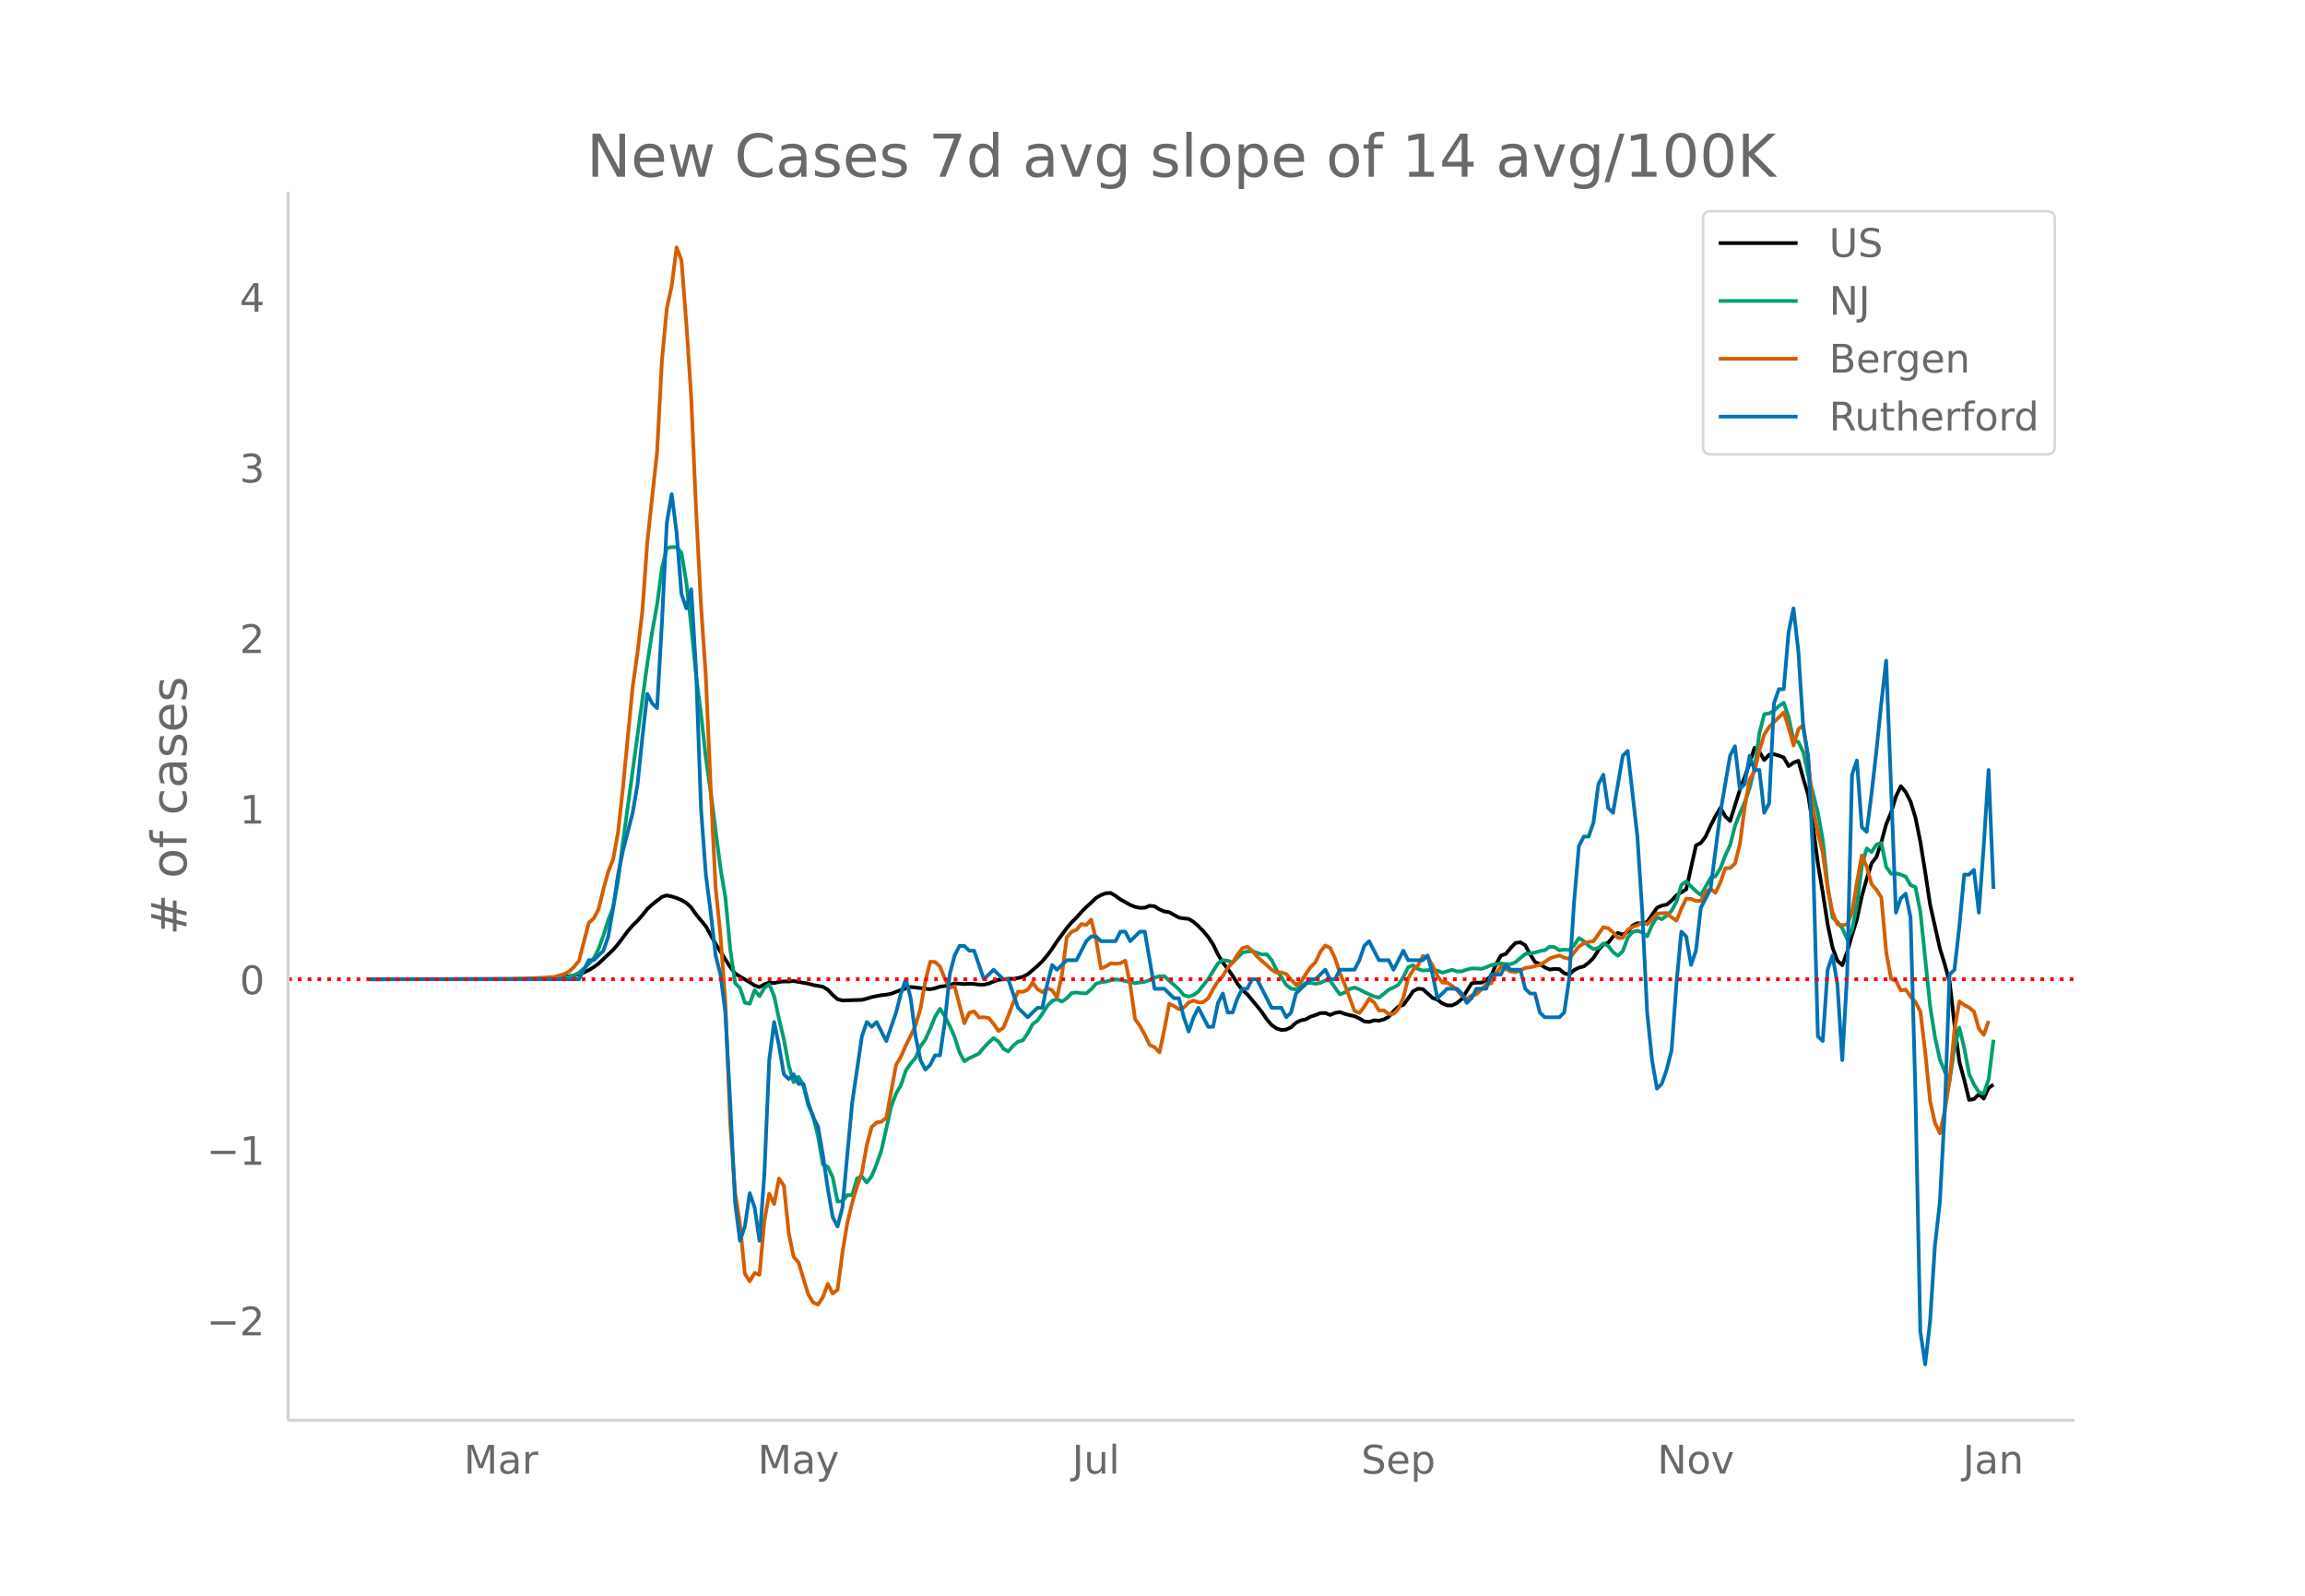 <svg height="864" viewBox="0 0 936 648" width="1248" xmlns="http://www.w3.org/2000/svg" xmlns:xlink="http://www.w3.org/1999/xlink"><defs><style>*{stroke-linecap:butt;stroke-linejoin:round}</style></defs><g id="figure_1"><path d="M0 648h936V0H0z" fill="#fff" id="patch_1"/><g id="axes_1"><path d="M117 576.72h725.4V77.76H117z" fill="none" id="patch_2"/><path clip-path="url(#p2ddeff6b6c)" d="M149.973 397.634l63.37-.105 7.922-.204 3.96-.242 3.961-.38 3.961-.606 1.98-.483 1.98-.72 1.981-.97 1.98-1.174 1.98-1.461 5.942-5.605 1.98-2.311 3.961-5.308 1.98-2.287 1.98-1.919 1.981-2.257 1.98-2.484 1.98-1.843 3.961-3.084 1.98-.612 1.981.447 1.98.613 1.98.838 1.981 1.142 1.98 1.89 1.98 2.808 3.961 4.824 3.961 7.121 5.941 9.443 1.98 2.54 1.98 1.313 3.962 2.302 1.98 1.302 1.98.651 1.98-1.095 1.98-.753 1.981.223 1.98-.457 1.981-.204 1.98.025 1.98-.194 5.942 1.066 1.98.534 3.96.736 1.981 1.19 1.98 2.102 1.98 1.735 1.981.539 7.921-.248 1.98-.504 1.981-.627 3.96-.787 1.981-.2 1.98-.384 3.961-1.51 3.96-1.228 7.922.934 1.98-.414 1.981-.639 1.98-.25 1.98-.424 1.981-.663 3.96.28 1.981-.125 1.98.095 1.98.252 1.981.014 1.98-.405 1.98-.903 1.981-.663 3.96-.407 1.981.021 1.98-.299 1.98-.54 1.981-1.01 3.96-3.4 1.981-1.909 1.98-2.347 1.98-2.713 1.981-3.01 3.96-5.371 1.981-2.333 1.98-1.957 1.98-2.27 1.981-1.997 1.98-1.77 1.981-1.928 1.98-1.166 1.98-.74 1.981-.114 1.98 1.175 1.98 1.455 3.961 2.198 1.98.827 1.981.401 1.98-.068 1.98-.802 1.981.224 1.98 1.234 1.98.871 1.981.303 3.96 2.2 1.981.314 1.98.2 1.98 1.218 1.981 1.756 1.98 2.03 1.98 2.357 1.981 2.979 1.98 4.104 1.98 3.273 1.981 2.569 1.98 2.753 1.981 3.291 1.98 2.482 1.98 1.777 3.961 4.746 1.98 2.476 1.981 2.958 1.98 2.311 1.98 1.37 1.981.656 1.98-.179 1.98-.946 1.981-1.829 1.98-.965 1.98-.398 1.981-1.116 1.98-.637 1.98-.781 1.981-.052 1.98.794 1.98-.813 1.981-.356 1.98.736 1.98.518 1.981.396 1.98.945 1.98 1.212 1.981.202 1.98-.65 1.98.125 1.981-.483 1.98-1.078 1.981-2.27 1.98-1.914 1.98-.635 1.981-2.65 1.98-2.912 1.98-1.033 1.981.186 3.96 3.548 1.981.713 1.98 1.525 1.98.802 1.981.022 1.98-.962 1.98-1.653 3.961-6.362 1.98-.277 1.981.014 1.98-1.018 1.98-1.722 1.981-4.673 1.98-3.57 1.98-.675 1.981-2.389 1.98-2.083 1.98-.267 1.981 1.224 1.98 3.662 1.98 3.114 1.981.849 1.98 1.32 1.981.895 1.98-.26 1.98.114 1.981 1.663 1.98.53 1.98-1.825 1.981-.988 1.98-.502 1.98-1.518 1.981-1.962 1.98-3.185 1.98-2.257 1.981-.677 1.98-2.502 1.98-1.467 1.981.632 1.98-1.085 1.98-2.535 1.981-1.014 1.98.208 1.98-.725 3.962-5.72 1.98-.896 1.98-.385 1.98-1.646 1.98-2.137 3.962-2.42 3.96-17.829 1.98-1.021 1.981-2.686 1.98-4.33 1.98-3.871 1.981-3.35 1.98 3.442 1.98 1.887 3.961-12.693 1.98-5.175 1.981-5.642 1.98-6.22 1.98 1.617 1.981 3.369 1.98-2.157 1.98-.227 1.981.583 1.98.774 1.98 3.48 1.981-1.387 1.98-.78 1.98 7.222 1.981 6.536 1.98 12.891 1.98 15.07 1.981 11.917 1.98 12.775 1.98 9.518 1.981 5.26 1.98 1.828 1.981-5.393 1.98-6.924 1.98-6.317 1.981-9.375 1.98-7.048 1.98-6.316 1.981-2.573 1.98-6.041 1.98-7.272 1.981-4.712 1.98-6.585 1.98-4.14 1.981 2.414 1.98 3.846 1.98 6.492 1.981 9.833 1.98 12.355 1.98 13.126 3.961 17.74 1.98 6.523 1.981 7.072 1.98 17.375 1.98 15.142 1.981 7.381 1.98 8.072 1.98-.33 1.981-1.934 1.98 1.725 1.98-4.315 1.981-1.34h0" fill="none" stroke="#000" stroke-linecap="round" stroke-width="1.5" id="line2d_1"/><path clip-path="url(#p2ddeff6b6c)" d="M149.973 397.634l69.312-.103 7.921-.275 1.98-.17 1.98-.482 1.981-.637 1.98-.939 3.961-3.561 1.98-2.236 1.98-3.864 1.981-5.5 1.98-6.298 1.98-5.157 1.981-10.791 1.98-15.658 9.902-72.53 1.98-12.864 1.981-11.062 1.98-14.806 1.98-8.248 1.981-.259 1.98-.036 1.98 2.312 1.981 11.973 1.98 17.703 1.98 20.186 1.981 15.458 1.98 18.017 1.98 13.871 3.961 30.93 1.98 11.662 1.981 21.117 1.98 13.835 1.98 1.993 1.981 5.925 1.98.458 1.98-5.539 1.981 2.455 1.98-3.346 1.98-1.417 1.981 4.727 1.98 9.275 1.981 8.285 1.98 10.695 1.98 6.729 1.981-2.196 1.98 3.422 1.98 8.22 1.981 4.302 1.98 8.228 1.98 11.392 1.981 1.019 1.98 4.162 1.98 9.884 1.981-.115 1.98-2.507 1.98.091 1.981-6.864 1.98-.74 1.98 2.372 1.981-2.543 1.98-4.787 1.98-5.717 3.962-17.715 1.98-5.32 1.98-3.43 1.98-5.897 1.98-2.905 1.981-2.264 1.98-4.703 1.98-2.678 1.981-4.437 1.98-4.878 1.981-3.243 1.98 3.056 1.98 3.892 1.981 4.5 1.98 6.223 1.98 3.673 1.981-1.285 1.98-.88 1.98-1.018 1.981-2.392 1.98-2.08 1.98-1.764 1.981 1.377 1.98 2.925 1.98 1.102 1.981-2.276 1.98-1.683 1.98-.545 1.981-2.893 1.98-3.673 1.98-1.464 1.981-2.793 1.98-3.14 1.98-2.049 1.981-.708 1.98 1.01 1.98-1.388 1.981-2.085 1.98-.251 1.98.302 1.981.08 1.98-1.703 1.981-2.252 1.98-.585 1.98-.247 1.981-.529 1.98-.382 1.98.223 5.942 1.34 1.98-.365 1.98-.231 1.98-.665 1.981-.986 1.98-.593 1.98.012 5.942 5.348 1.98 2.36 1.98.536 1.98-.613 1.981-1.48 3.96-5.045 3.962-6.35 1.98-1.266 1.98.223 1.98.716 3.961-3.995 1.98-.438 1.981-.179 3.96 1.333 1.981-.044 1.98 2.336 1.98 3.935 3.961 6.176 1.98 1.5 1.981.31 1.98-1.368 1.98-1.186 1.981-.127 1.98.37 1.98-.366 1.981-1.007 1.98.024 1.98 2.968 1.981 2.69 1.98-.764 1.98-1.448 1.981-.561 1.98.787 1.98 1.063 3.962 1.759 1.98.485 1.98-1.528 1.98-1.727 1.981-.84 1.98-1.173 1.98-3.108 1.981-3.971 1.98-.82 1.98 1.552 1.981.617 3.96-.334 1.981.394 1.98.811 3.961-1.185 1.98.672 1.98-.036 1.981-.7 1.98-.474 1.98.016 1.981.167 1.98-.684 1.98-.84 1.981-.47 1.98-.178 1.98.195 1.981.06 1.98-.8 3.961-3.375 1.98-.143 1.98-.437 1.981-.573 1.98-.335 1.981-1.448 1.98.171 1.98 1.329 1.981-.306 1.98.163 1.98-1.85 1.981-2.997 1.98 1.226 1.98 1.958 1.981 1.309 1.98-.478 1.98-1.81 1.981.998 1.98 2.483 1.98 1.489 1.981-1.867 1.98-5.439 1.98-2.38 1.981-.489 1.98.784 1.98 1.524 1.981-4.648 1.98-3.131 1.98.816 1.981-1.457 1.98-2.013 1.98-3.665 1.981-6.768 1.98-1.472 1.98 2.093 1.981 1.913 1.98 1.552 3.961-6.963 1.98-.68 1.981-3.24 1.98-5.093 1.98-4.305 1.981-7.783 1.98-5.12 1.98-4.53 1.981-5.753 1.98-7.966 1.98-14.356 1.981-7.64 1.98-.306 1.98-1.115 1.981-1.953 1.98-1.285 1.98 5.885 1.981 9.402 1.98.668 1.98 4.09 1.981 9.288 1.98 7.449 1.98 7.978 1.981 11.081 1.98 18.59 1.98 12.757 1.981 1.87 1.98 2.555 1.981 4.357 1.98-3.852 1.98-10.126 1.981-15.785 1.98-7.051 1.98 1.464 1.981-3.012 1.98-.684 1.98 9.733 1.981 2.78 1.98-.142 1.98.481 1.981.856 1.98 3.441 1.98.832 1.981 9.976 3.96 38.334 1.981 12.613 1.98 9.005 1.98 5.002 1.981 3.47 1.98-13.128 1.98-8.232 1.981 8.304 1.98 10.509 1.98 4.25 1.981 3.167 1.98.529 1.98-5.778 1.981-16.08h0" fill="none" stroke="#009e73" stroke-linecap="round" stroke-width="1.5" id="line2d_2"/><path clip-path="url(#p2ddeff6b6c)" d="M149.973 397.634l57.43-.038 13.862-.606 3.96-.304 3.961-1.175 1.98-1.061 1.981-1.858 1.98-2.464 3.961-15.393 1.98-1.744 1.98-3.753 1.981-8.151 1.98-7.166 1.98-5.042 1.981-10.919 1.98-17.932 3.961-41.135 1.98-13.99 1.981-16.946 1.98-27.904 3.961-36.433 1.98-37.23 1.98-21.117 1.981-9.137 1.98-15.696 1.98 5.232 1.981 25.477 1.98 30.14 1.98 45.836 1.981 38.443 1.98 29.155 1.98 45.494 1.981 40.112 1.98 19.41 1.98 27.487 1.981 49.059 1.98 27.94 1.98 12.891 1.981 20.132 1.98 3.07 1.98-3.412 1.981.759 1.98-21.876 1.98-11.032 1.981 4.17 1.98-10.35 1.981 2.92 1.98 19.22 1.98 9.63 1.981 2.275 3.96 13.004 1.981 3.26 1.98.873 1.98-3.033 1.981-5.422 1.98 3.943 1.98-1.479 1.981-15.089 1.98-12.056 1.98-8.227 1.981-6.596 1.98-5.65 1.98-11.221 1.981-7.317 1.98-1.782 1.98-.38 1.981-1.554 3.96-21.496 1.981-3.336 1.98-4.55 1.98-3.943 1.981-4.208 1.98-6.786 1.98-11.147 1.981-7.923 1.98.114 1.981 1.82 1.98 4.966 1.98 3.677 1.981-.568 3.96 14.975 1.981-4.246 1.98-.569 1.98 2.464 1.981-.075 1.98.303 1.98 2.388 1.981 2.882 1.98-1.29 1.98-4.852 1.981-5.27 1.98-4.55 1.98.039 1.981-.835 1.98-2.88 1.98 2.653 1.981 1.213 1.98-1.63 1.98.91 1.981 2.843 1.98-9.174 1.98-15.241 1.981-2.237 1.98-.796 1.98-2.35 1.981.454 1.98-2.237 1.981 8.114 1.98 11.677 1.98-.72 1.981-1.328 1.98.19 1.98-.228 1.981-1.023 1.98 9.705 1.98 14.028 1.981 2.767 1.98 3.64 1.98 4.095 1.981.947 1.98 2.086 1.98-9.289 1.981-10.54 1.98 1.024 1.98 1.251 1.981-.682 1.98-2.048 1.98-.796 1.981.759 1.98-.114 1.98-1.593 1.981-3.753 1.98-3.109 1.98-2.199 1.981-3.336 1.98-2.047 1.981-3.223 1.98-2.653 1.98-.57 1.981 1.555 1.98 2.389 1.98 1.82 1.981 1.668 1.98 1.895 1.98 1.138 1.981-.038 1.98.644 1.98 2.313 1.981 2.085 1.98-1.137 1.98-3.26 1.981-2.844 1.98-1.972 1.98-4.284 1.981-2.464 1.98.948 1.98 4.246 1.981 5.99 1.98 4.74 3.961 10.652 1.98.797 1.98-2.578 1.981-3.26 1.98 1.554 1.98 3.298 1.981-.076 1.98 1.479 1.981-.038 1.98-2.048 1.98-4.587 1.981-7.848 1.98-3.412 1.98-1.744 1.981-3.867 1.98.493 1.98 3.412 1.981 4.208 1.98 2.692 1.98.038 1.981 1.29 1.98 1.705 1.98 2.35 1.981 1.176 1.98-1.327 1.98-.493 3.961-4.056 1.98-.417 1.981-3.868 1.98-2.957 3.961 2.01 1.98.34 1.98-.795 1.981-.948 1.98-.265 3.961-.986 1.98-1.213 1.981-1.403 1.98-.683 1.98-.53 1.981.91 1.98.379 3.961-4.929 1.98-1.289 1.98-.569 1.981-.303 3.96-5.687 1.981.455 1.98 1.706 1.98 2.2 1.981-.039 1.98-3.26 1.98-1.175 1.981-.683 1.98-1.024 1.98.645 3.962-4.36 3.96-.227 1.98 1.781 1.98 1.327 1.981-4.89 1.98-4.057 1.98.152 1.981.796 1.98-.038 1.981-3.64 1.98-1.213 1.98 1.63 1.981-4.284 1.98-5.762 1.98-.038 1.981-1.896 1.98-7.886 1.98-15.202 1.981-10.995 1.98-3.374 1.98-8.417 1.981-6.483 1.98-3.108 3.961-3.868 1.98-1.933 1.98 6.066 1.981 7.317 1.98-6.635 1.98-1.592 1.981 14.103 1.98 19.715 1.98 9.895 1.981 8.265 1.98 14.482 1.98 9.554 1.981 4.777 1.98.417 1.981-.341 1.98-4.853 1.98-12.283 1.981-10.881 1.98 4.587 1.98 7.128 1.981 2.236 1.98 3.147 1.98 22.217 1.981 10.843 1.98.796 1.98 3.905 1.981-.38 1.98 2.882 1.98 2.237 1.981 3.791 1.98 16.606 1.98 19.79 1.981 8.871 1.98 4.17 1.98-9.06 1.981-12.398 1.98-20.586 1.98-11.487 1.981 1.478 1.98.986 1.98 1.706 1.981 6.976 1.98 2.426 1.98-5.649h0" fill="none" stroke="#d55e00" stroke-linecap="round" stroke-width="1.5" id="line2d_3"/><path clip-path="url(#p2ddeff6b6c)" d="M149.973 397.634h85.155l3.96-7.723h1.98l3.961-3.862 1.98-5.793 1.98-11.586 1.981-13.516 1.98-9.655 3.961-15.447 1.98-11.586 1.981-19.31 1.98-17.378 1.98 3.862 1.981 1.931 1.98-34.757 1.98-40.55 1.981-11.585 1.98 15.447 1.98 25.103 1.981 5.792 1.98-7.723 1.98 32.826 1.981 55.997 1.98 27.033 1.98 15.447 1.981 17.379 1.98 7.723 1.98 15.448 1.981 36.688 1.98 40.55 1.98 15.447 1.981-5.793 1.98-13.517 1.98 5.793 1.981 13.517 1.98-27.033 1.98-46.343 1.981-15.447 1.98 9.654 1.981 11.586 1.98 1.93 1.98-1.93 1.981 3.862h1.98l1.98 7.724 1.981 5.792 1.98 3.862 1.98 11.586 1.981 13.516 1.98 11.586 1.98 3.862 1.981-7.724 3.96-42.48 3.961-27.033 1.98-5.793 1.981 1.93 1.98-1.93 3.961 7.723 3.96-11.585 1.981-7.724 1.98-5.793 1.98 7.724 1.981 15.448 1.98 9.654 1.98 3.862 1.981-1.93 1.98-3.863h1.981l1.98-13.516 1.98-19.31 1.981-7.723 1.98-3.862h1.98l1.981 1.93h1.98l3.961 11.586 3.96-3.862 3.961 3.862h1.98l3.961 11.586 3.961 3.862 3.96-3.862h1.981l1.98-9.655 1.98-7.724 1.981 1.931 3.96-3.861h3.962l3.96-7.724 1.98-1.931h1.981l1.98 1.93h5.941l1.98-3.861h1.981l1.98 3.862 3.961-3.862h1.98l3.961 23.171h3.96l3.961 3.862h1.98l1.981 7.724 1.98 5.793 1.98-5.793 1.981-3.862 3.96 7.724h1.981l1.98-9.655 1.98-3.862 1.981 7.724h1.98l1.981-5.793 1.98-3.862h1.98l1.981-3.862h1.98l5.941 11.586h3.961l1.98 3.862 1.98-1.931 1.981-7.724 5.941-5.793h1.98l3.961-3.862 1.98 3.862h1.98l1.981-3.862h5.941l1.98-3.861 1.98-5.793 1.981-1.931 3.96 7.724h3.962l1.98 3.861 3.96-7.723 1.981 3.862h5.941l1.98-1.931 1.98 7.723 1.981 9.655 3.96-3.862h3.961l1.98 1.931 1.981 3.862 1.98-1.931 1.98-3.862h3.961l1.98-5.793h3.962l1.98-3.862 1.98 1.931h3.96l1.981 7.724 1.98 1.931h1.98l1.981 7.724 1.98 1.93h5.942l1.98-1.93 1.98-13.517 1.98-30.895 1.981-23.17 1.98-3.863h1.98l1.981-5.793 1.98-15.447 1.98-3.862 1.981 13.517 1.98 1.93 3.961-23.17 1.98-1.932 3.961 34.757 1.98 30.895 1.98 40.55 1.981 19.31 1.98 11.585 1.98-1.931 1.981-5.793 1.98-7.724 1.98-27.033 1.981-21.24 1.98 1.93 1.98 11.586 1.981-5.792 1.98-17.379 3.961-7.723 3.961-30.895 3.96-23.172 1.981-3.861 1.98 17.378 1.98-1.931 1.981-11.586 1.98 5.793h1.98l1.981 17.379 1.98-3.862 1.98-40.55 1.981-5.793h1.98l1.98-23.17 1.981-9.656 1.98 17.379 1.98 30.895 1.981 11.585 1.98 40.55 1.98 73.376 1.981 1.93 1.98-28.964 1.98-5.792 1.981 11.585 1.98 30.895 1.981-34.757 1.98-81.099 1.98-5.793 1.981 27.033 1.98 1.931 1.98-15.447 1.981-17.379 1.98-19.309 1.98-17.378 3.961 102.34 1.98-5.794 1.981-1.93 1.98 9.654 1.98 71.445 1.981 96.546 1.98 13.517 1.98-17.378 1.981-30.895 1.98-17.379 1.98-36.688 1.981-55.997 1.98-1.93 1.98-17.379 1.981-21.24h1.98l1.98-1.931 1.981 17.378 1.98-27.033 1.98-30.895 1.981 48.274h0" fill="none" stroke="#0072b2" stroke-linecap="round" stroke-width="1.5" id="line2d_4"/><path clip-path="url(#p2ddeff6b6c)" d="M117 397.634h725.4" fill="none" stroke="red" stroke-dasharray="1.5,2.475" stroke-width="1.5" id="line2d_5"/><path d="M117 576.72V77.76" fill="none" stroke="#d3d3d3" stroke-linecap="square" stroke-width="1.25" id="patch_3"/><path d="M117 576.72h725.4" fill="none" stroke="#d3d3d3" stroke-linecap="square" stroke-width="1.25" id="patch_4"/><g id="matplotlib.axis_1"><g id="xtick_1"><g transform="matrix(.16 0 0 -.16 188.348 598.378)" fill="#696969" id="text_1"><defs><path d="M9.813 72.906h14.703l18.593-49.61 18.703 49.61h14.704V0H66.89v64.016l-18.797-50h-9.907l-18.796 50V0H9.813z" id="DejaVuSans-77"/><path d="M34.281 27.484q-10.89 0-15.093-2.484-4.204-2.484-4.204-8.5 0-4.781 3.157-7.594 3.156-2.797 8.562-2.797 7.485 0 12 5.297 4.516 5.297 4.516 14.078v2zm17.922 3.72V0H43.22v8.297Q40.14 3.328 35.547.953q-4.594-2.375-11.234-2.375-8.391 0-13.36 4.719Q6 8.016 6 15.922q0 9.219 6.172 13.906 6.187 4.688 18.437 4.688h12.61v.89q0 6.203-4.078 9.594-4.078 3.39-11.453 3.39-4.688 0-9.141-1.124-4.438-1.125-8.531-3.375v8.312q4.921 1.906 9.562 2.844 4.64.953 9.031.953 11.875 0 17.735-6.156 5.86-6.14 5.86-18.64z" id="DejaVuSans-97"/><path d="M41.11 46.297q-1.516.875-3.297 1.281Q36.03 48 33.89 48q-7.625 0-11.703-4.953-4.079-4.953-4.079-14.234V0H9.08v54.688h9.03v-8.5q2.844 4.984 7.375 7.39Q30.031 56 36.531 56q.922 0 2.047-.125 1.125-.11 2.484-.36z" id="DejaVuSans-114"/></defs><use xlink:href="#DejaVuSans-77"/><use x="86.279" xlink:href="#DejaVuSans-97"/><use x="147.559" xlink:href="#DejaVuSans-114"/></g></g><g id="xtick_2"><g transform="matrix(.16 0 0 -.16 307.703 598.378)" fill="#696969" id="text_2"><defs><path d="M32.172-5.078q-3.797-9.766-7.422-12.735-3.61-2.984-9.656-2.984H7.906v7.516h5.282q3.703 0 5.75 1.765Q21-9.766 23.483-3.219l1.61 4.094-22.11 53.813H12.5l17.094-42.766 17.093 42.766h9.516z" id="DejaVuSans-121"/></defs><use xlink:href="#DejaVuSans-77"/><use x="86.279" xlink:href="#DejaVuSans-97"/><use x="147.559" xlink:href="#DejaVuSans-121"/></g></g><g id="xtick_3"><g transform="matrix(.16 0 0 -.16 435.391 598.378)" fill="#696969" id="text_3"><defs><path d="M9.813 72.906h9.859V5.078q0-13.187-5-19.14-5-5.954-16.094-5.954h-3.75v8.297h3.078q6.531 0 9.219 3.672Q9.813-4.39 9.813 5.078z" id="DejaVuSans-74"/><path d="M8.5 21.578v33.11h8.984V21.922q0-7.766 3.016-11.656 3.031-3.875 9.094-3.875 7.265 0 11.484 4.64 4.234 4.64 4.234 12.656v31h8.985V0h-8.984v8.406Q42.047 3.422 37.718 1q-4.313-2.422-10.032-2.422-9.421 0-14.312 5.86Q8.5 10.296 8.5 21.578zM31.11 56z" id="DejaVuSans-117"/><path d="M9.422 75.984h8.984V0H9.422z" id="DejaVuSans-108"/></defs><use xlink:href="#DejaVuSans-74"/><use x="29.492" xlink:href="#DejaVuSans-117"/><use x="92.871" xlink:href="#DejaVuSans-108"/></g></g><g id="xtick_4"><g transform="matrix(.16 0 0 -.16 552.745 598.378)" fill="#696969" id="text_4"><defs><path d="M53.516 70.516V60.89q-5.61 2.687-10.594 4-4.984 1.328-9.625 1.328-8.047 0-12.422-3.125t-4.375-8.89q0-4.845 2.906-7.313 2.907-2.453 11.016-3.97l5.953-1.218q11.031-2.11 16.281-7.406 5.25-5.297 5.25-14.172 0-10.61-7.11-16.078-7.093-5.469-20.812-5.469-5.172 0-11.015 1.172Q13.14.922 6.89 3.219v10.156q6-3.36 11.765-5.078 5.766-1.703 11.328-1.703 8.438 0 13.032 3.312 4.593 3.328 4.593 9.485 0 5.359-3.297 8.39-3.296 3.032-10.812 4.547L27.484 33.5q-11.03 2.188-15.968 6.875-4.922 4.688-4.922 13.047 0 9.672 6.812 15.234 6.813 5.563 18.766 5.563 5.14 0 10.453-.938 5.328-.922 10.89-2.765z" id="DejaVuSans-83"/><path d="M56.203 29.594v-4.39H14.891q.593-9.282 5.593-14.142 5-4.859 13.938-4.859 5.172 0 10.031 1.266 4.86 1.265 9.656 3.812v-8.5Q49.266.734 44.187-.344 39.11-1.422 33.892-1.422q-13.094 0-20.735 7.61-7.64 7.625-7.64 20.625 0 13.421 7.25 21.296Q20.016 56 32.328 56q11.031 0 17.453-7.11 6.422-7.093 6.422-19.296zm-8.984 2.64q-.094 7.36-4.125 11.75-4.032 4.407-10.672 4.407-7.516 0-12.031-4.25-4.516-4.25-5.203-11.97z" id="DejaVuSans-101"/><path d="M18.11 8.203v-29H9.077v75.484h9.031v-8.296q2.844 4.875 7.157 7.234Q29.594 56 35.594 56q9.968 0 16.187-7.906 6.235-7.907 6.235-20.797T51.78 6.484q-6.218-7.906-16.187-7.906-6 0-10.328 2.375-4.313 2.375-7.157 7.25zm30.578 19.094q0 9.906-4.079 15.547-4.078 5.64-11.203 5.64-7.14 0-11.218-5.64-4.079-5.64-4.079-15.547 0-9.906 4.078-15.547 4.079-5.64 11.22-5.64 7.124 0 11.202 5.64t4.078 15.547z" id="DejaVuSans-112"/></defs><use xlink:href="#DejaVuSans-83"/><use x="63.477" xlink:href="#DejaVuSans-101"/><use x="125" xlink:href="#DejaVuSans-112"/></g></g><g id="xtick_5"><g transform="matrix(.16 0 0 -.16 673.011 598.378)" fill="#696969" id="text_5"><defs><path d="M9.813 72.906h13.28l32.329-60.984v60.984h9.562V0h-13.28L19.39 60.984V0H9.813z" id="DejaVuSans-78"/><path d="M30.61 48.39q-7.22 0-11.422-5.64-4.204-5.64-4.204-15.453 0-9.813 4.172-15.453 4.188-5.64 11.453-5.64 7.188 0 11.375 5.655 4.203 5.672 4.203 15.438 0 9.719-4.203 15.406-4.187 5.688-11.375 5.688zm0 7.61q11.718 0 18.406-7.625 6.703-7.61 6.703-21.078 0-13.422-6.703-21.078-6.688-7.64-18.407-7.64-11.765 0-18.437 7.64-6.656 7.656-6.656 21.078 0 13.469 6.656 21.078Q18.844 56 30.609 56z" id="DejaVuSans-111"/><path d="M2.984 54.688H12.5L29.594 8.797l17.093 45.89h9.516L35.687 0H23.485z" id="DejaVuSans-118"/></defs><use xlink:href="#DejaVuSans-78"/><use x="74.805" xlink:href="#DejaVuSans-111"/><use x="135.986" xlink:href="#DejaVuSans-118"/></g></g><g id="xtick_6"><g transform="matrix(.16 0 0 -.16 797.095 598.378)" fill="#696969" id="text_6"><defs><path d="M54.89 33.016V0h-8.984v32.719q0 7.765-3.031 11.61-3.031 3.858-9.078 3.858-7.281 0-11.484-4.64-4.204-4.625-4.204-12.64V0H9.08v54.688h9.03v-8.5q3.235 4.937 7.594 7.374Q30.078 56 35.797 56q9.422 0 14.25-5.828 4.844-5.828 4.844-17.156z" id="DejaVuSans-110"/></defs><use xlink:href="#DejaVuSans-74"/><use x="29.492" xlink:href="#DejaVuSans-97"/><use x="90.771" xlink:href="#DejaVuSans-110"/></g></g></g><g id="matplotlib.axis_2"><g id="ytick_1"><g transform="matrix(.16 0 0 -.16 83.912 542.253)" fill="#696969" id="text_7"><defs><path d="M10.594 35.5h62.593v-8.297H10.594z" id="DejaVuSans-8722"/><path d="M19.188 8.297h34.421V0H7.33v8.297q5.609 5.812 15.296 15.594 9.703 9.797 12.188 12.64 4.734 5.313 6.609 9 1.89 3.688 1.89 7.25 0 5.813-4.078 9.469-4.078 3.672-10.625 3.672-4.64 0-9.797-1.61-5.14-1.609-11-4.89v9.969Q13.767 71.78 18.938 73q5.188 1.219 9.485 1.219 11.328 0 18.062-5.672 6.735-5.656 6.735-15.125 0-4.5-1.688-8.531-1.672-4.016-6.125-9.485-1.218-1.422-7.765-8.187-6.532-6.766-18.453-18.922z" id="DejaVuSans-50"/></defs><use xlink:href="#DejaVuSans-8722"/><use x="83.789" xlink:href="#DejaVuSans-50"/></g></g><g id="ytick_2"><g transform="matrix(.16 0 0 -.16 83.912 472.983)" fill="#696969" id="text_8"><defs><path d="M12.406 8.297h16.11v55.625l-17.532-3.516v8.985l17.438 3.515h9.86V8.296H54.39V0H12.406z" id="DejaVuSans-49"/></defs><use xlink:href="#DejaVuSans-8722"/><use x="83.789" xlink:href="#DejaVuSans-49"/></g></g><g id="ytick_3"><g transform="matrix(.16 0 0 -.16 97.32 403.713)" fill="#696969" id="text_9"><defs><path d="M31.781 66.406q-7.61 0-11.453-7.5Q16.5 51.422 16.5 36.375q0-14.984 3.828-22.484 3.844-7.5 11.453-7.5 7.672 0 11.5 7.5 3.844 7.5 3.844 22.484 0 15.047-3.844 22.531-3.828 7.5-11.5 7.5zm0 7.813q12.266 0 18.735-9.703 6.468-9.688 6.468-28.141 0-18.406-6.468-28.11-6.47-9.687-18.735-9.687-12.25 0-18.718 9.688-6.47 9.703-6.47 28.109 0 18.453 6.47 28.14Q19.53 74.22 31.78 74.22z" id="DejaVuSans-48"/></defs><use xlink:href="#DejaVuSans-48"/></g></g><g id="ytick_4"><use xlink:href="#DejaVuSans-49" transform="matrix(.16 0 0 -.16 97.32 334.443)" fill="#696969" id="text_10"/></g><g id="ytick_5"><use xlink:href="#DejaVuSans-50" transform="matrix(.16 0 0 -.16 97.32 265.173)" fill="#696969" id="text_11"/></g><g id="ytick_6"><g transform="matrix(.16 0 0 -.16 97.32 195.903)" fill="#696969" id="text_12"><defs><path d="M40.578 39.313Q47.656 37.797 51.625 33q3.984-4.781 3.984-11.813 0-10.78-7.422-16.703-7.421-5.906-21.093-5.906-4.578 0-9.438.906-4.86.907-10.031 2.72v9.515q4.094-2.39 8.969-3.61 4.89-1.218 10.218-1.218 9.266 0 14.125 3.656 4.86 3.656 4.86 10.64 0 6.454-4.516 10.079-4.515 3.64-12.562 3.64h-8.5v8.11h8.89q7.266 0 11.125 2.906 3.86 2.906 3.86 8.375 0 5.61-3.985 8.61-3.968 3.015-11.39 3.015-4.063 0-8.703-.89-4.641-.876-10.203-2.72v8.782q5.624 1.562 10.53 2.344 4.907.78 9.25.78 11.235 0 17.766-5.109 6.547-5.093 6.547-13.78 0-6.063-3.468-10.235-3.47-4.172-9.86-5.782z" id="DejaVuSans-51"/></defs><use xlink:href="#DejaVuSans-51"/></g></g><g id="ytick_7"><g transform="matrix(.16 0 0 -.16 97.32 126.633)" fill="#696969" id="text_13"><defs><path d="M37.797 64.313L12.89 25.39h24.906zm-2.594 8.593H47.61V25.391h10.407v-8.203H47.609V0h-9.812v17.188H4.89v9.515z" id="DejaVuSans-52"/></defs><use xlink:href="#DejaVuSans-52"/></g></g><g transform="matrix(0 -.2 -.2 0 75.753 379.813)" fill="#696969" id="text_14"><defs><path d="M51.125 44H36.922l-4.11-16.313h14.313zm-7.328 27.781l-5.078-20.265h14.265L58.11 71.78h7.813L60.89 51.516h15.234V44h-17.14l-4-16.313h15.53V20.22H53.079L48 0h-7.813l5.032 20.219H30.906L25.875 0h-7.86l5.079 20.219H7.719v7.468h17.187L29 44H13.281v7.516h17.625l4.985 20.265z" id="DejaVuSans-35"/><path d="M37.11 75.984V68.5h-8.594q-4.828 0-6.72-1.953-1.874-1.953-1.874-7.031v-4.828h14.797v-6.985H19.922V0H10.89v47.703H2.297v6.984h8.594V58.5q0 9.125 4.25 13.297 4.25 4.187 13.468 4.187z" id="DejaVuSans-102"/><path d="M48.781 52.594v-8.407q-3.812 2.11-7.64 3.157-3.828 1.047-7.735 1.047-8.75 0-13.593-5.547-4.829-5.532-4.829-15.547 0-10.016 4.829-15.563 4.843-5.53 13.593-5.53 3.907 0 7.735 1.046 3.828 1.047 7.64 3.156V2.094Q45.016.344 40.984-.531q-4.015-.89-8.562-.89-12.36 0-19.64 7.765-7.266 7.765-7.266 20.953 0 13.375 7.343 21.031Q20.22 56 33.016 56q4.14 0 8.093-.86 3.953-.843 7.672-2.546z" id="DejaVuSans-99"/><path d="M44.281 53.078v-8.5q-3.797 1.953-7.906 2.922-4.094.984-8.5.984-6.688 0-10.031-2.047-3.344-2.046-3.344-6.156 0-3.125 2.39-4.906 2.391-1.781 9.626-3.39l3.078-.688q9.562-2.047 13.593-5.781 4.032-3.735 4.032-10.422 0-7.625-6.032-12.078-6.03-4.438-16.578-4.438-4.39 0-9.156.86Q10.688.296 5.422 2v9.281q4.984-2.594 9.812-3.89 4.829-1.282 9.579-1.282 6.343 0 9.75 2.172 3.421 2.172 3.421 6.125 0 3.656-2.468 5.61-2.453 1.953-10.813 3.765l-3.125.735q-8.344 1.75-12.062 5.39-3.704 3.64-3.704 9.985 0 7.718 5.47 11.906Q16.75 56 26.811 56q4.97 0 9.36-.734 4.406-.72 8.11-2.188z" id="DejaVuSans-115"/></defs><use xlink:href="#DejaVuSans-35"/><use x="83.789" xlink:href="#DejaVuSans-32"/><use x="115.576" xlink:href="#DejaVuSans-111"/><use x="176.758" xlink:href="#DejaVuSans-102"/><use x="211.963" xlink:href="#DejaVuSans-32"/><use x="243.75" xlink:href="#DejaVuSans-99"/><use x="298.73" xlink:href="#DejaVuSans-97"/><use x="360.01" xlink:href="#DejaVuSans-115"/><use x="412.109" xlink:href="#DejaVuSans-101"/><use x="473.633" xlink:href="#DejaVuSans-115"/></g></g><g transform="matrix(.24 0 0 -.24 238.224 71.76)" fill="#696969" id="text_15"><defs><path d="M4.203 54.688h8.985l11.234-42.672 11.172 42.672h10.593l11.235-42.672 11.187 42.672h8.985L63.28 0H52.688L40.922 44.828 29.109 0H18.5z" id="DejaVuSans-119"/><path d="M64.406 67.281v-10.39q-4.984 4.64-10.625 6.922-5.64 2.296-11.984 2.296-12.5 0-19.14-7.64-6.641-7.64-6.641-22.094 0-14.406 6.64-22.047 6.64-7.64 19.14-7.64 6.345 0 11.985 2.296 5.64 2.297 10.625 6.938V5.609Q59.234 2.094 53.437.33q-5.78-1.75-12.218-1.75-16.563 0-26.094 10.124-9.516 10.14-9.516 27.672 0 17.578 9.516 27.703 9.531 10.14 26.094 10.14 6.531 0 12.312-1.734 5.797-1.734 10.875-5.203z" id="DejaVuSans-67"/><path d="M8.203 72.906h46.875v-4.203L28.61 0H18.312L43.22 64.594H8.203z" id="DejaVuSans-55"/><path d="M45.406 46.39v29.594h8.985V0h-8.985v8.203Q42.578 3.328 38.25.953q-4.313-2.375-10.375-2.375-9.906 0-16.14 7.906-6.22 7.922-6.22 20.813 0 12.89 6.22 20.797Q17.968 56 27.874 56q6.063 0 10.375-2.375 4.328-2.36 7.156-7.234zm-30.61-19.093q0-9.906 4.079-15.547 4.078-5.64 11.203-5.64 7.125 0 11.219 5.64 4.11 5.64 4.11 15.547 0 9.906-4.11 15.547-4.094 5.64-11.219 5.64-7.125 0-11.203-5.64-4.078-5.64-4.078-15.547z" id="DejaVuSans-100"/><path d="M45.406 27.984q0 9.766-4.031 15.125-4.016 5.375-11.297 5.375-7.219 0-11.25-5.375-4.031-5.359-4.031-15.125 0-9.718 4.031-15.093t11.25-5.375q7.281 0 11.297 5.375 4.031 5.375 4.031 15.093zm8.985-21.203q0-13.953-6.203-20.765Q42-20.797 29.203-20.797q-4.734 0-8.937.703-4.203.703-8.157 2.172v8.735q3.954-2.141 7.813-3.157 3.86-1.031 7.86-1.031 8.843 0 13.234 4.61 4.39 4.609 4.39 13.937v4.453q-2.781-4.844-7.125-7.234Q33.938 0 27.875 0 17.828 0 11.672 7.656q-6.156 7.672-6.156 20.328 0 12.688 6.156 20.344Q17.828 56 27.875 56q6.063 0 10.406-2.39 4.344-2.391 7.125-7.22v8.297h8.985z" id="DejaVuSans-103"/><path d="M25.39 72.906h8.297L8.297-9.28H0z" id="DejaVuSans-47"/><path d="M9.813 72.906h9.859V42.094L52.39 72.906h12.703L28.906 38.922 67.672 0H54.688L19.672 35.11V0h-9.86z" id="DejaVuSans-75"/></defs><use xlink:href="#DejaVuSans-78"/><use x="74.805" xlink:href="#DejaVuSans-101"/><use x="136.328" xlink:href="#DejaVuSans-119"/><use x="218.115" xlink:href="#DejaVuSans-32"/><use x="249.902" xlink:href="#DejaVuSans-67"/><use x="319.727" xlink:href="#DejaVuSans-97"/><use x="381.006" xlink:href="#DejaVuSans-115"/><use x="433.105" xlink:href="#DejaVuSans-101"/><use x="494.629" xlink:href="#DejaVuSans-115"/><use x="546.729" xlink:href="#DejaVuSans-32"/><use x="578.516" xlink:href="#DejaVuSans-55"/><use x="642.139" xlink:href="#DejaVuSans-100"/><use x="705.615" xlink:href="#DejaVuSans-32"/><use x="737.402" xlink:href="#DejaVuSans-97"/><use x="798.682" xlink:href="#DejaVuSans-118"/><use x="857.861" xlink:href="#DejaVuSans-103"/><use x="921.338" xlink:href="#DejaVuSans-32"/><use x="953.125" xlink:href="#DejaVuSans-115"/><use x="1005.225" xlink:href="#DejaVuSans-108"/><use x="1033.008" xlink:href="#DejaVuSans-111"/><use x="1094.189" xlink:href="#DejaVuSans-112"/><use x="1157.666" xlink:href="#DejaVuSans-101"/><use x="1219.189" xlink:href="#DejaVuSans-32"/><use x="1250.977" xlink:href="#DejaVuSans-111"/><use x="1312.158" xlink:href="#DejaVuSans-102"/><use x="1347.363" xlink:href="#DejaVuSans-32"/><use x="1379.15" xlink:href="#DejaVuSans-49"/><use x="1442.773" xlink:href="#DejaVuSans-52"/><use x="1506.396" xlink:href="#DejaVuSans-32"/><use x="1538.184" xlink:href="#DejaVuSans-97"/><use x="1599.463" xlink:href="#DejaVuSans-118"/><use x="1658.643" xlink:href="#DejaVuSans-103"/><use x="1722.119" xlink:href="#DejaVuSans-47"/><use x="1755.811" xlink:href="#DejaVuSans-49"/><use x="1819.434" xlink:href="#DejaVuSans-48"/><use x="1883.057" xlink:href="#DejaVuSans-48"/><use x="1946.68" xlink:href="#DejaVuSans-75"/></g><g id="legend_1"><path d="M694.75 184.5H831.2q3.2 0 3.2-3.2V88.96q0-3.2-3.2-3.2H694.75q-3.2 0-3.2 3.2v92.34q0 3.2 3.2 3.2z" fill="none" opacity=".8" stroke="#ccc" id="patch_5"/><path d="M697.95 98.718h32" fill="none" stroke="#000" stroke-linecap="round" stroke-width="1.5" id="line2d_6"/><g transform="matrix(.16 0 0 -.16 742.75 104.317)" fill="#696969" id="text_16"><defs><path d="M8.688 72.906h9.921V28.61q0-11.718 4.235-16.875 4.25-5.14 13.781-5.14 9.469 0 13.719 5.14 4.25 5.157 4.25 16.875v44.297H64.5V27.391q0-14.25-7.063-21.532-7.046-7.28-20.812-7.28-13.828 0-20.89 7.28-7.047 7.282-7.047 21.532z" id="DejaVuSans-85"/></defs><use xlink:href="#DejaVuSans-85"/><use x="73.193" xlink:href="#DejaVuSans-83"/></g><path d="M697.95 122.203h32" fill="none" stroke="#009e73" stroke-linecap="round" stroke-width="1.5" id="line2d_8"/><g transform="matrix(.16 0 0 -.16 742.75 127.802)" fill="#696969" id="text_17"><use xlink:href="#DejaVuSans-78"/><use x="74.805" xlink:href="#DejaVuSans-74"/></g><path d="M697.95 145.688h32" fill="none" stroke="#d55e00" stroke-linecap="round" stroke-width="1.5" id="line2d_10"/><g transform="matrix(.16 0 0 -.16 742.75 151.287)" fill="#696969" id="text_18"><defs><path d="M19.672 34.813V8.108H35.5q7.953 0 11.781 3.297 3.844 3.297 3.844 10.078 0 6.844-3.844 10.078-3.828 3.25-11.781 3.25zm0 29.984V42.828h14.61q7.218 0 10.75 2.703 3.546 2.719 3.546 8.282 0 5.515-3.547 8.25-3.531 2.734-10.75 2.734zm-9.86 8.11h25.204q11.28 0 17.375-4.688Q58.5 63.53 58.5 54.89q0-6.703-3.125-10.657-3.125-3.953-9.188-4.922 7.282-1.562 11.313-6.53 4.031-4.954 4.031-12.376 0-9.765-6.64-15.093Q48.25 0 35.984 0H9.812z" id="DejaVuSans-66"/></defs><use xlink:href="#DejaVuSans-66"/><use x="68.604" xlink:href="#DejaVuSans-101"/><use x="130.127" xlink:href="#DejaVuSans-114"/><use x="169.49" xlink:href="#DejaVuSans-103"/><use x="232.967" xlink:href="#DejaVuSans-101"/><use x="294.49" xlink:href="#DejaVuSans-110"/></g><path d="M697.95 169.173h32" fill="none" stroke="#0072b2" stroke-linecap="round" stroke-width="1.5" id="line2d_12"/><g transform="matrix(.16 0 0 -.16 742.75 174.773)" fill="#696969" id="text_19"><defs><path d="M44.39 34.188q3.172-1.079 6.172-4.594 3-3.516 6.032-9.672L66.609 0H56l-9.313 18.703q-3.624 7.328-7.015 9.719-3.39 2.39-9.25 2.39h-10.75V0h-9.86v72.906h22.266q12.5 0 18.656-5.234 6.157-5.219 6.157-15.766 0-6.89-3.203-11.437-3.204-4.532-9.297-6.282zM19.673 64.797V38.922h12.406q7.125 0 10.766 3.297 3.64 3.297 3.64 9.687 0 6.39-3.64 9.64-3.64 3.25-10.766 3.25z" id="DejaVuSans-82"/><path d="M18.313 70.219V54.688h18.5v-6.985h-18.5V18.016q0-6.688 1.828-8.594 1.828-1.906 7.453-1.906h9.218V0h-9.218q-10.407 0-14.36 3.875-3.953 3.89-3.953 14.14v29.688H2.687v6.984h6.594V70.22z" id="DejaVuSans-116"/><path d="M54.89 33.016V0h-8.984v32.719q0 7.765-3.031 11.61-3.031 3.858-9.078 3.858-7.281 0-11.484-4.64-4.204-4.625-4.204-12.64V0H9.08v75.984h9.03V46.188q3.235 4.937 7.594 7.374Q30.078 56 35.797 56q9.422 0 14.25-5.828 4.844-5.828 4.844-17.156z" id="DejaVuSans-104"/></defs><use xlink:href="#DejaVuSans-82"/><use x="64.982" xlink:href="#DejaVuSans-117"/><use x="128.361" xlink:href="#DejaVuSans-116"/><use x="167.57" xlink:href="#DejaVuSans-104"/><use x="230.949" xlink:href="#DejaVuSans-101"/><use x="292.473" xlink:href="#DejaVuSans-114"/><use x="333.586" xlink:href="#DejaVuSans-102"/><use x="368.791" xlink:href="#DejaVuSans-111"/><use x="429.973" xlink:href="#DejaVuSans-114"/><use x="469.336" xlink:href="#DejaVuSans-100"/></g></g></g></g><defs><clipPath id="p2ddeff6b6c"><path d="M117 77.76h725.4v498.96H117z"/></clipPath></defs></svg>